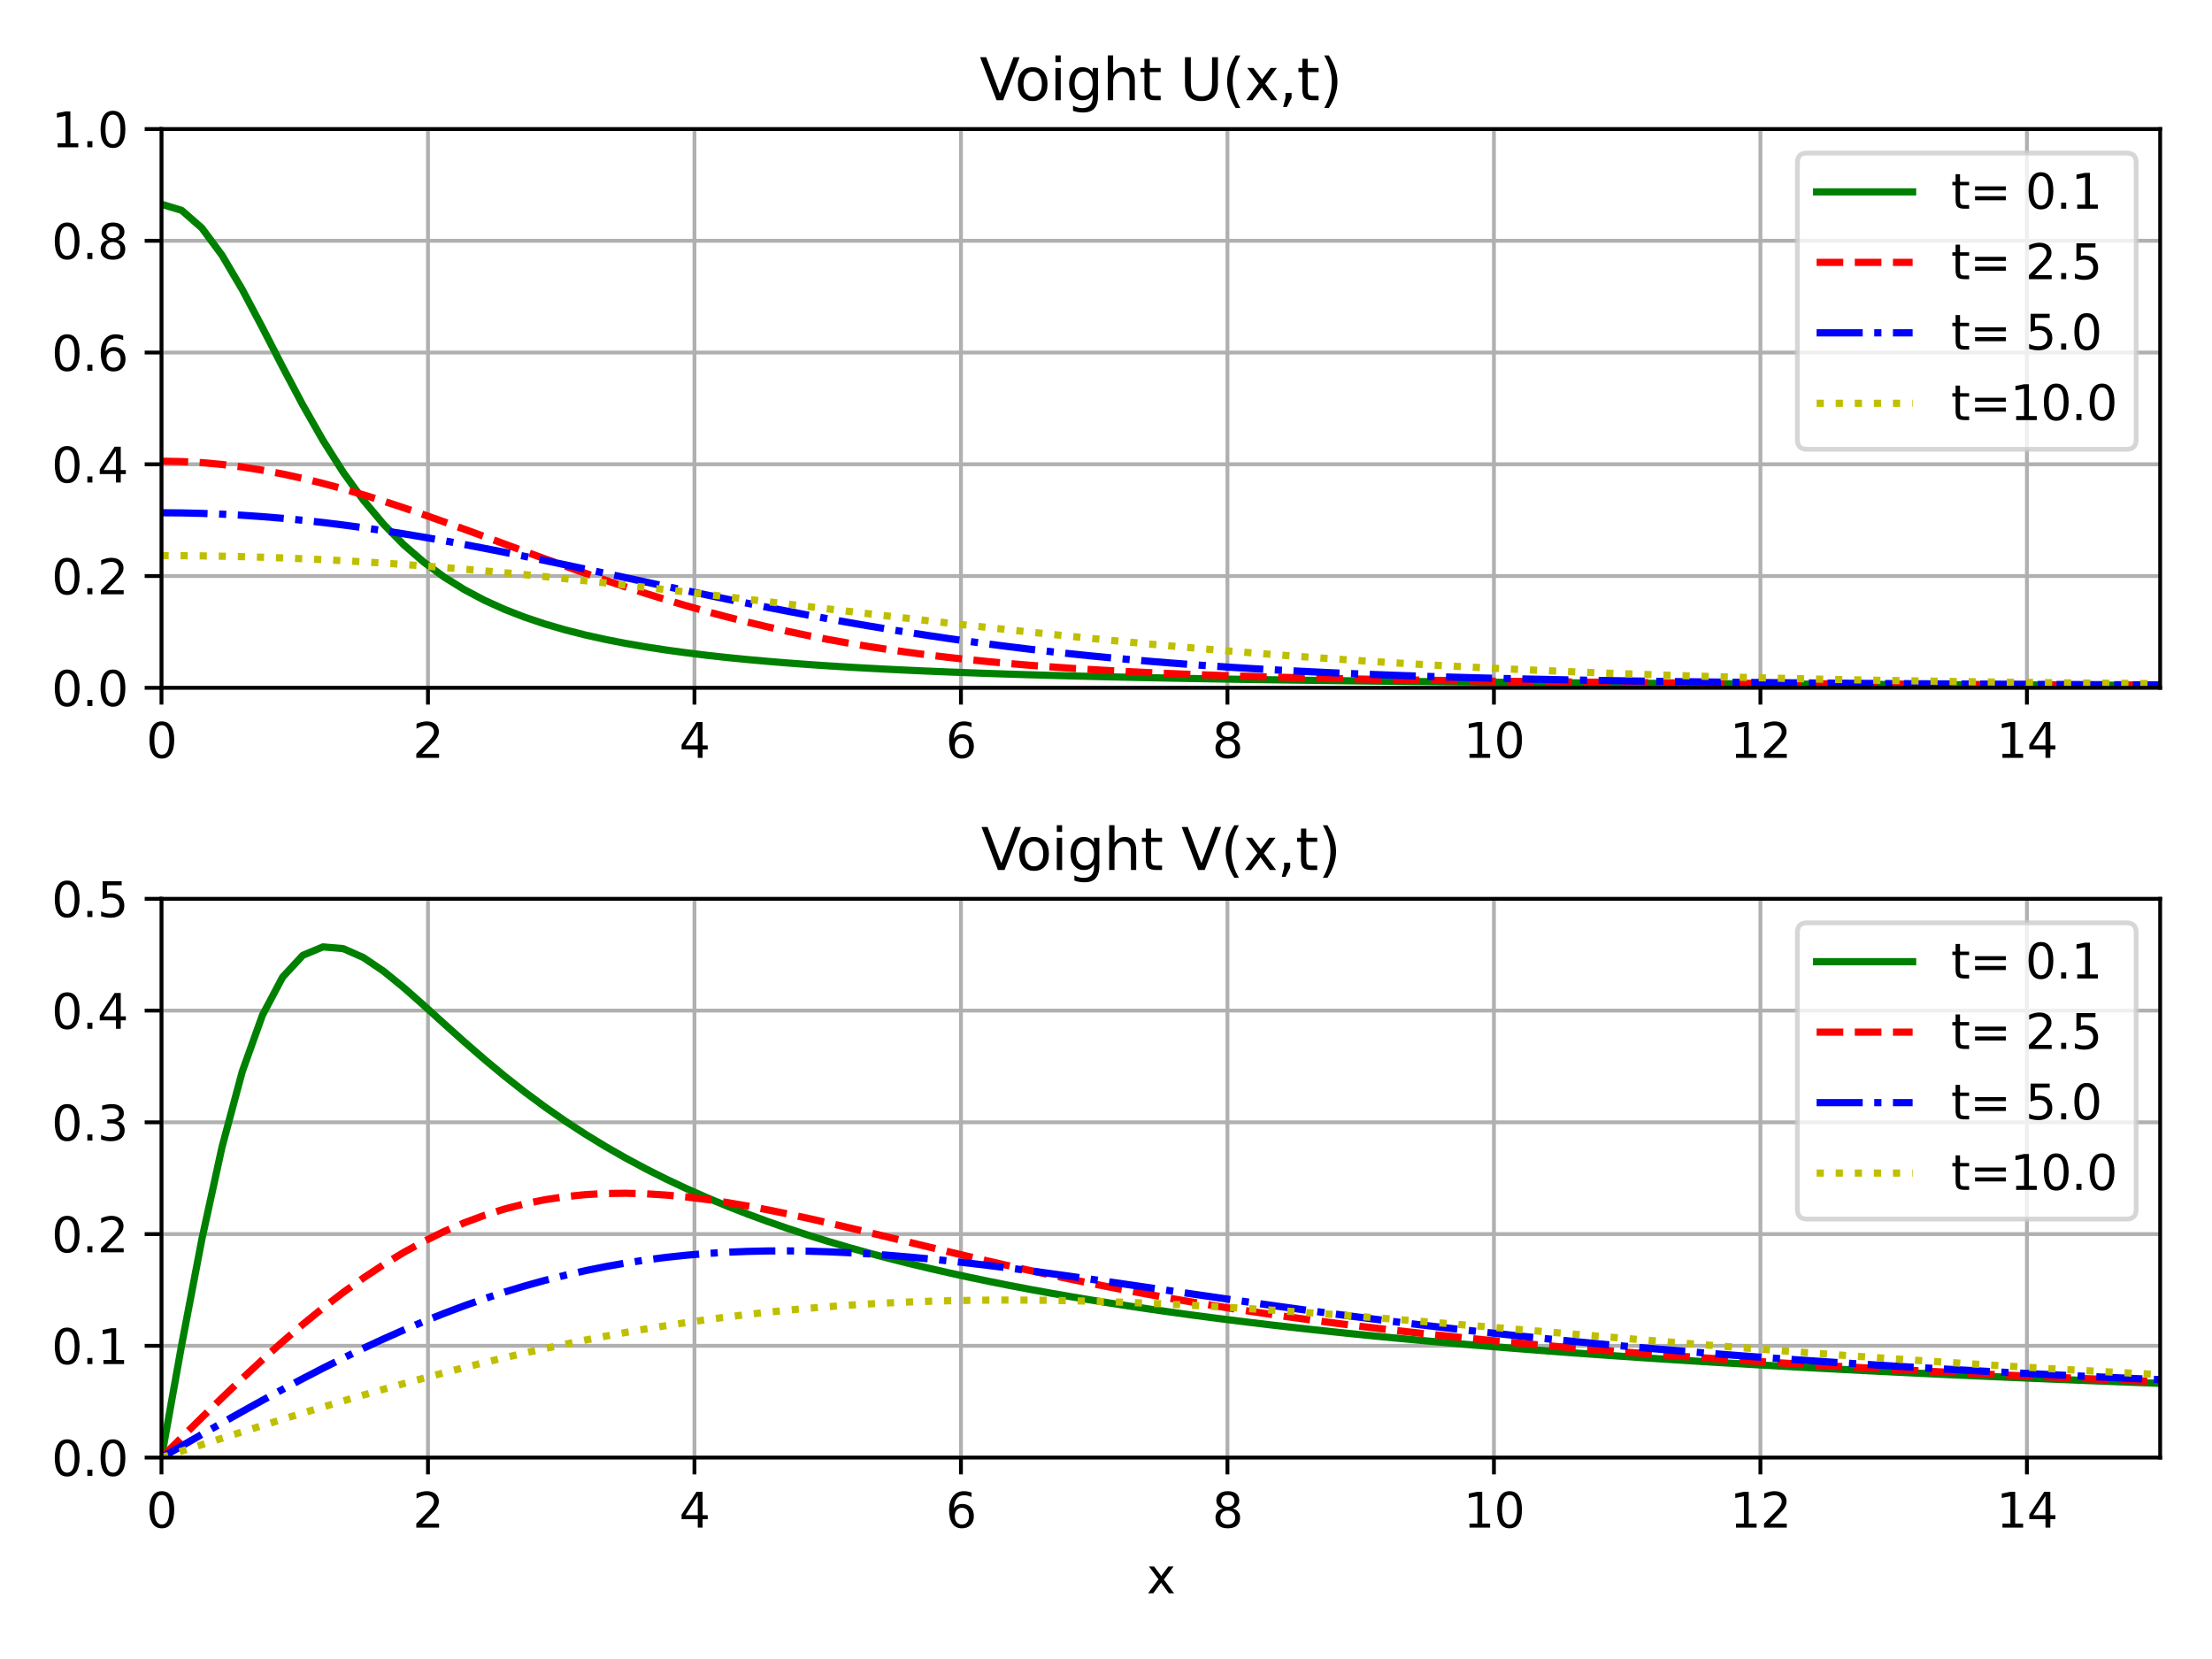<?xml version="1.0" encoding="utf-8" standalone="no"?>
<!DOCTYPE svg PUBLIC "-//W3C//DTD SVG 1.1//EN"
  "http://www.w3.org/Graphics/SVG/1.1/DTD/svg11.dtd">
<svg xmlns:xlink="http://www.w3.org/1999/xlink" width="460.8pt" height="345.6pt" viewBox="0 0 460.8 345.6" xmlns="http://www.w3.org/2000/svg" version="1.1">
 <defs>
  <style type="text/css">*{stroke-linejoin: round; stroke-linecap: butt}</style>
 </defs>
 <g id="figure_1">
  <g id="patch_1">
   <path d="M 0 345.6 
L 460.8 345.6 
L 460.8 0 
L 0 0 
z
" style="fill: #ffffff"/>
  </g>
  <g id="axes_1">
   <g id="patch_2">
    <path d="M 33.64 143.28 
L 450 143.28 
L 450 26.88 
L 33.64 26.88 
z
" style="fill: #ffffff"/>
   </g>
   <g id="matplotlib.axis_1">
    <g id="xtick_1">
     <g id="line2d_1">
      <path d="M 33.64 143.28 
L 33.64 26.88 
" clip-path="url(#p795761f36a)" style="fill: none; stroke: #b0b0b0; stroke-width: 0.8; stroke-linecap: square"/>
     </g>
     <g id="line2d_2">
      <defs>
       <path id="m135d38e8e5" d="M 0 0 
L 0 3.5 
" style="stroke: #000000; stroke-width: 0.8"/>
      </defs>
      <g>
       <use xlink:href="#m135d38e8e5" x="33.64" y="143.28" style="stroke: #000000; stroke-width: 0.8"/>
      </g>
     </g>
     <g id="text_1">
      <!-- 0 -->
      <g transform="translate(30.459 157.878) scale(0.1 -0.1)">
       <defs>
        <path id="DejaVuSans-30" d="M 2034 4250 
Q 1547 4250 1301 3770 
Q 1056 3291 1056 2328 
Q 1056 1369 1301 889 
Q 1547 409 2034 409 
Q 2525 409 2770 889 
Q 3016 1369 3016 2328 
Q 3016 3291 2770 3770 
Q 2525 4250 2034 4250 
z
M 2034 4750 
Q 2819 4750 3233 4129 
Q 3647 3509 3647 2328 
Q 3647 1150 3233 529 
Q 2819 -91 2034 -91 
Q 1250 -91 836 529 
Q 422 1150 422 2328 
Q 422 3509 836 4129 
Q 1250 4750 2034 4750 
z
" transform="scale(0.016)"/>
       </defs>
       <use xlink:href="#DejaVuSans-30"/>
      </g>
     </g>
    </g>
    <g id="xtick_2">
     <g id="line2d_3">
      <path d="M 89.155 143.28 
L 89.155 26.88 
" clip-path="url(#p795761f36a)" style="fill: none; stroke: #b0b0b0; stroke-width: 0.8; stroke-linecap: square"/>
     </g>
     <g id="line2d_4">
      <g>
       <use xlink:href="#m135d38e8e5" x="89.155" y="143.28" style="stroke: #000000; stroke-width: 0.8"/>
      </g>
     </g>
     <g id="text_2">
      <!-- 2 -->
      <g transform="translate(85.973 157.878) scale(0.1 -0.1)">
       <defs>
        <path id="DejaVuSans-32" d="M 1228 531 
L 3431 531 
L 3431 0 
L 469 0 
L 469 531 
Q 828 903 1448 1529 
Q 2069 2156 2228 2338 
Q 2531 2678 2651 2914 
Q 2772 3150 2772 3378 
Q 2772 3750 2511 3984 
Q 2250 4219 1831 4219 
Q 1534 4219 1204 4116 
Q 875 4013 500 3803 
L 500 4441 
Q 881 4594 1212 4672 
Q 1544 4750 1819 4750 
Q 2544 4750 2975 4387 
Q 3406 4025 3406 3419 
Q 3406 3131 3298 2873 
Q 3191 2616 2906 2266 
Q 2828 2175 2409 1742 
Q 1991 1309 1228 531 
z
" transform="scale(0.016)"/>
       </defs>
       <use xlink:href="#DejaVuSans-32"/>
      </g>
     </g>
    </g>
    <g id="xtick_3">
     <g id="line2d_5">
      <path d="M 144.669 143.28 
L 144.669 26.88 
" clip-path="url(#p795761f36a)" style="fill: none; stroke: #b0b0b0; stroke-width: 0.8; stroke-linecap: square"/>
     </g>
     <g id="line2d_6">
      <g>
       <use xlink:href="#m135d38e8e5" x="144.669" y="143.28" style="stroke: #000000; stroke-width: 0.8"/>
      </g>
     </g>
     <g id="text_3">
      <!-- 4 -->
      <g transform="translate(141.488 157.878) scale(0.1 -0.1)">
       <defs>
        <path id="DejaVuSans-34" d="M 2419 4116 
L 825 1625 
L 2419 1625 
L 2419 4116 
z
M 2253 4666 
L 3047 4666 
L 3047 1625 
L 3713 1625 
L 3713 1100 
L 3047 1100 
L 3047 0 
L 2419 0 
L 2419 1100 
L 313 1100 
L 313 1709 
L 2253 4666 
z
" transform="scale(0.016)"/>
       </defs>
       <use xlink:href="#DejaVuSans-34"/>
      </g>
     </g>
    </g>
    <g id="xtick_4">
     <g id="line2d_7">
      <path d="M 200.184 143.28 
L 200.184 26.88 
" clip-path="url(#p795761f36a)" style="fill: none; stroke: #b0b0b0; stroke-width: 0.8; stroke-linecap: square"/>
     </g>
     <g id="line2d_8">
      <g>
       <use xlink:href="#m135d38e8e5" x="200.184" y="143.28" style="stroke: #000000; stroke-width: 0.8"/>
      </g>
     </g>
     <g id="text_4">
      <!-- 6 -->
      <g transform="translate(197.003 157.878) scale(0.1 -0.1)">
       <defs>
        <path id="DejaVuSans-36" d="M 2113 2584 
Q 1688 2584 1439 2293 
Q 1191 2003 1191 1497 
Q 1191 994 1439 701 
Q 1688 409 2113 409 
Q 2538 409 2786 701 
Q 3034 994 3034 1497 
Q 3034 2003 2786 2293 
Q 2538 2584 2113 2584 
z
M 3366 4563 
L 3366 3988 
Q 3128 4100 2886 4159 
Q 2644 4219 2406 4219 
Q 1781 4219 1451 3797 
Q 1122 3375 1075 2522 
Q 1259 2794 1537 2939 
Q 1816 3084 2150 3084 
Q 2853 3084 3261 2657 
Q 3669 2231 3669 1497 
Q 3669 778 3244 343 
Q 2819 -91 2113 -91 
Q 1303 -91 875 529 
Q 447 1150 447 2328 
Q 447 3434 972 4092 
Q 1497 4750 2381 4750 
Q 2619 4750 2861 4703 
Q 3103 4656 3366 4563 
z
" transform="scale(0.016)"/>
       </defs>
       <use xlink:href="#DejaVuSans-36"/>
      </g>
     </g>
    </g>
    <g id="xtick_5">
     <g id="line2d_9">
      <path d="M 255.699 143.28 
L 255.699 26.88 
" clip-path="url(#p795761f36a)" style="fill: none; stroke: #b0b0b0; stroke-width: 0.8; stroke-linecap: square"/>
     </g>
     <g id="line2d_10">
      <g>
       <use xlink:href="#m135d38e8e5" x="255.699" y="143.28" style="stroke: #000000; stroke-width: 0.8"/>
      </g>
     </g>
     <g id="text_5">
      <!-- 8 -->
      <g transform="translate(252.517 157.878) scale(0.1 -0.1)">
       <defs>
        <path id="DejaVuSans-38" d="M 2034 2216 
Q 1584 2216 1326 1975 
Q 1069 1734 1069 1313 
Q 1069 891 1326 650 
Q 1584 409 2034 409 
Q 2484 409 2743 651 
Q 3003 894 3003 1313 
Q 3003 1734 2745 1975 
Q 2488 2216 2034 2216 
z
M 1403 2484 
Q 997 2584 770 2862 
Q 544 3141 544 3541 
Q 544 4100 942 4425 
Q 1341 4750 2034 4750 
Q 2731 4750 3128 4425 
Q 3525 4100 3525 3541 
Q 3525 3141 3298 2862 
Q 3072 2584 2669 2484 
Q 3125 2378 3379 2068 
Q 3634 1759 3634 1313 
Q 3634 634 3220 271 
Q 2806 -91 2034 -91 
Q 1263 -91 848 271 
Q 434 634 434 1313 
Q 434 1759 690 2068 
Q 947 2378 1403 2484 
z
M 1172 3481 
Q 1172 3119 1398 2916 
Q 1625 2713 2034 2713 
Q 2441 2713 2670 2916 
Q 2900 3119 2900 3481 
Q 2900 3844 2670 4047 
Q 2441 4250 2034 4250 
Q 1625 4250 1398 4047 
Q 1172 3844 1172 3481 
z
" transform="scale(0.016)"/>
       </defs>
       <use xlink:href="#DejaVuSans-38"/>
      </g>
     </g>
    </g>
    <g id="xtick_6">
     <g id="line2d_11">
      <path d="M 311.213 143.28 
L 311.213 26.88 
" clip-path="url(#p795761f36a)" style="fill: none; stroke: #b0b0b0; stroke-width: 0.8; stroke-linecap: square"/>
     </g>
     <g id="line2d_12">
      <g>
       <use xlink:href="#m135d38e8e5" x="311.213" y="143.28" style="stroke: #000000; stroke-width: 0.8"/>
      </g>
     </g>
     <g id="text_6">
      <!-- 10 -->
      <g transform="translate(304.851 157.878) scale(0.1 -0.1)">
       <defs>
        <path id="DejaVuSans-31" d="M 794 531 
L 1825 531 
L 1825 4091 
L 703 3866 
L 703 4441 
L 1819 4666 
L 2450 4666 
L 2450 531 
L 3481 531 
L 3481 0 
L 794 0 
L 794 531 
z
" transform="scale(0.016)"/>
       </defs>
       <use xlink:href="#DejaVuSans-31"/>
       <use xlink:href="#DejaVuSans-30" x="63.623"/>
      </g>
     </g>
    </g>
    <g id="xtick_7">
     <g id="line2d_13">
      <path d="M 366.728 143.28 
L 366.728 26.88 
" clip-path="url(#p795761f36a)" style="fill: none; stroke: #b0b0b0; stroke-width: 0.8; stroke-linecap: square"/>
     </g>
     <g id="line2d_14">
      <g>
       <use xlink:href="#m135d38e8e5" x="366.728" y="143.28" style="stroke: #000000; stroke-width: 0.8"/>
      </g>
     </g>
     <g id="text_7">
      <!-- 12 -->
      <g transform="translate(360.365 157.878) scale(0.1 -0.1)">
       <use xlink:href="#DejaVuSans-31"/>
       <use xlink:href="#DejaVuSans-32" x="63.623"/>
      </g>
     </g>
    </g>
    <g id="xtick_8">
     <g id="line2d_15">
      <path d="M 422.243 143.28 
L 422.243 26.88 
" clip-path="url(#p795761f36a)" style="fill: none; stroke: #b0b0b0; stroke-width: 0.8; stroke-linecap: square"/>
     </g>
     <g id="line2d_16">
      <g>
       <use xlink:href="#m135d38e8e5" x="422.243" y="143.28" style="stroke: #000000; stroke-width: 0.8"/>
      </g>
     </g>
     <g id="text_8">
      <!-- 14 -->
      <g transform="translate(415.88 157.878) scale(0.1 -0.1)">
       <use xlink:href="#DejaVuSans-31"/>
       <use xlink:href="#DejaVuSans-34" x="63.623"/>
      </g>
     </g>
    </g>
   </g>
   <g id="matplotlib.axis_2">
    <g id="ytick_1">
     <g id="line2d_17">
      <path d="M 33.64 143.28 
L 450 143.28 
" clip-path="url(#p795761f36a)" style="fill: none; stroke: #b0b0b0; stroke-width: 0.8; stroke-linecap: square"/>
     </g>
     <g id="line2d_18">
      <defs>
       <path id="m6f615f5a94" d="M 0 0 
L -3.5 0 
" style="stroke: #000000; stroke-width: 0.8"/>
      </defs>
      <g>
       <use xlink:href="#m6f615f5a94" x="33.64" y="143.28" style="stroke: #000000; stroke-width: 0.8"/>
      </g>
     </g>
     <g id="text_9">
      <!-- 0.0 -->
      <g transform="translate(10.737 147.079) scale(0.1 -0.1)">
       <defs>
        <path id="DejaVuSans-2e" d="M 684 794 
L 1344 794 
L 1344 0 
L 684 0 
L 684 794 
z
" transform="scale(0.016)"/>
       </defs>
       <use xlink:href="#DejaVuSans-30"/>
       <use xlink:href="#DejaVuSans-2e" x="63.623"/>
       <use xlink:href="#DejaVuSans-30" x="95.41"/>
      </g>
     </g>
    </g>
    <g id="ytick_2">
     <g id="line2d_19">
      <path d="M 33.64 120 
L 450 120 
" clip-path="url(#p795761f36a)" style="fill: none; stroke: #b0b0b0; stroke-width: 0.8; stroke-linecap: square"/>
     </g>
     <g id="line2d_20">
      <g>
       <use xlink:href="#m6f615f5a94" x="33.64" y="120" style="stroke: #000000; stroke-width: 0.8"/>
      </g>
     </g>
     <g id="text_10">
      <!-- 0.2 -->
      <g transform="translate(10.737 123.799) scale(0.1 -0.1)">
       <use xlink:href="#DejaVuSans-30"/>
       <use xlink:href="#DejaVuSans-2e" x="63.623"/>
       <use xlink:href="#DejaVuSans-32" x="95.41"/>
      </g>
     </g>
    </g>
    <g id="ytick_3">
     <g id="line2d_21">
      <path d="M 33.64 96.72 
L 450 96.72 
" clip-path="url(#p795761f36a)" style="fill: none; stroke: #b0b0b0; stroke-width: 0.8; stroke-linecap: square"/>
     </g>
     <g id="line2d_22">
      <g>
       <use xlink:href="#m6f615f5a94" x="33.64" y="96.72" style="stroke: #000000; stroke-width: 0.8"/>
      </g>
     </g>
     <g id="text_11">
      <!-- 0.4 -->
      <g transform="translate(10.737 100.519) scale(0.1 -0.1)">
       <use xlink:href="#DejaVuSans-30"/>
       <use xlink:href="#DejaVuSans-2e" x="63.623"/>
       <use xlink:href="#DejaVuSans-34" x="95.41"/>
      </g>
     </g>
    </g>
    <g id="ytick_4">
     <g id="line2d_23">
      <path d="M 33.64 73.44 
L 450 73.44 
" clip-path="url(#p795761f36a)" style="fill: none; stroke: #b0b0b0; stroke-width: 0.8; stroke-linecap: square"/>
     </g>
     <g id="line2d_24">
      <g>
       <use xlink:href="#m6f615f5a94" x="33.64" y="73.44" style="stroke: #000000; stroke-width: 0.8"/>
      </g>
     </g>
     <g id="text_12">
      <!-- 0.6 -->
      <g transform="translate(10.737 77.239) scale(0.1 -0.1)">
       <use xlink:href="#DejaVuSans-30"/>
       <use xlink:href="#DejaVuSans-2e" x="63.623"/>
       <use xlink:href="#DejaVuSans-36" x="95.41"/>
      </g>
     </g>
    </g>
    <g id="ytick_5">
     <g id="line2d_25">
      <path d="M 33.64 50.16 
L 450 50.16 
" clip-path="url(#p795761f36a)" style="fill: none; stroke: #b0b0b0; stroke-width: 0.8; stroke-linecap: square"/>
     </g>
     <g id="line2d_26">
      <g>
       <use xlink:href="#m6f615f5a94" x="33.64" y="50.16" style="stroke: #000000; stroke-width: 0.8"/>
      </g>
     </g>
     <g id="text_13">
      <!-- 0.8 -->
      <g transform="translate(10.737 53.959) scale(0.1 -0.1)">
       <use xlink:href="#DejaVuSans-30"/>
       <use xlink:href="#DejaVuSans-2e" x="63.623"/>
       <use xlink:href="#DejaVuSans-38" x="95.41"/>
      </g>
     </g>
    </g>
    <g id="ytick_6">
     <g id="line2d_27">
      <path d="M 33.64 26.88 
L 450 26.88 
" clip-path="url(#p795761f36a)" style="fill: none; stroke: #b0b0b0; stroke-width: 0.8; stroke-linecap: square"/>
     </g>
     <g id="line2d_28">
      <g>
       <use xlink:href="#m6f615f5a94" x="33.64" y="26.88" style="stroke: #000000; stroke-width: 0.8"/>
      </g>
     </g>
     <g id="text_14">
      <!-- 1.0 -->
      <g transform="translate(10.737 30.679) scale(0.1 -0.1)">
       <use xlink:href="#DejaVuSans-31"/>
       <use xlink:href="#DejaVuSans-2e" x="63.623"/>
       <use xlink:href="#DejaVuSans-30" x="95.41"/>
      </g>
     </g>
    </g>
   </g>
   <g id="line2d_29">
    <path d="M 33.64 42.548 
L 37.846 43.821 
L 42.051 47.497 
L 46.257 53.181 
L 50.463 60.309 
L 54.668 68.254 
L 58.874 76.431 
L 63.08 84.371 
L 67.285 91.747 
L 71.491 98.377 
L 75.697 104.192 
L 79.902 109.21 
L 84.108 113.494 
L 88.314 117.131 
L 92.519 120.214 
L 96.725 122.83 
L 100.931 125.055 
L 105.136 126.956 
L 109.342 128.588 
L 113.547 129.997 
L 117.753 131.218 
L 121.959 132.283 
L 126.164 133.216 
L 130.37 134.037 
L 134.576 134.764 
L 138.781 135.41 
L 142.987 135.985 
L 147.193 136.501 
L 151.398 136.965 
L 155.604 137.383 
L 159.81 137.761 
L 164.015 138.104 
L 168.221 138.416 
L 172.427 138.702 
L 176.632 138.962 
L 180.838 139.202 
L 185.044 139.422 
L 189.249 139.625 
L 193.455 139.812 
L 197.661 139.986 
L 201.866 140.146 
L 206.072 140.296 
L 210.278 140.435 
L 214.483 140.564 
L 218.689 140.685 
L 222.895 140.798 
L 227.1 140.904 
L 231.306 141.003 
L 235.512 141.096 
L 239.717 141.184 
L 243.923 141.266 
L 248.128 141.344 
L 252.334 141.417 
L 256.54 141.486 
L 260.745 141.552 
L 264.951 141.614 
L 269.157 141.672 
L 273.362 141.728 
L 277.568 141.781 
L 281.774 141.831 
L 285.979 141.878 
L 290.185 141.924 
L 294.391 141.967 
L 298.596 142.008 
L 302.802 142.047 
L 307.008 142.085 
L 311.213 142.121 
L 315.419 142.155 
L 319.625 142.188 
L 323.83 142.219 
L 328.036 142.249 
L 332.242 142.278 
L 336.447 142.305 
L 340.653 142.332 
L 344.859 142.357 
L 349.064 142.381 
L 353.27 142.405 
L 357.476 142.427 
L 361.681 142.449 
L 365.887 142.47 
L 370.093 142.49 
L 374.298 142.509 
L 378.504 142.528 
L 382.709 142.546 
L 386.915 142.563 
L 391.121 142.58 
L 395.326 142.596 
L 399.532 142.612 
L 403.738 142.627 
L 407.943 142.641 
L 412.149 142.655 
L 416.355 142.669 
L 420.56 142.682 
L 424.766 142.695 
L 428.972 142.707 
L 433.177 142.719 
L 437.383 142.731 
L 441.589 142.742 
L 445.794 142.753 
L 450 142.764 
" clip-path="url(#p795761f36a)" style="fill: none; stroke: #008000; stroke-width: 1.5; stroke-linecap: square"/>
   </g>
   <g id="line2d_30">
    <path d="M 33.64 96.072 
L 37.846 96.149 
L 42.051 96.378 
L 46.257 96.756 
L 50.463 97.28 
L 54.668 97.945 
L 58.874 98.742 
L 63.08 99.664 
L 67.285 100.702 
L 71.491 101.844 
L 75.697 103.08 
L 79.902 104.398 
L 84.108 105.785 
L 88.314 107.23 
L 92.519 108.72 
L 96.725 110.242 
L 100.931 111.784 
L 105.136 113.336 
L 109.342 114.886 
L 113.547 116.424 
L 117.753 117.941 
L 121.959 119.428 
L 126.164 120.878 
L 130.37 122.284 
L 134.576 123.642 
L 138.781 124.946 
L 142.987 126.193 
L 147.193 127.38 
L 151.398 128.505 
L 155.604 129.568 
L 159.81 130.568 
L 164.015 131.505 
L 168.221 132.381 
L 172.427 133.197 
L 176.632 133.955 
L 180.838 134.657 
L 185.044 135.305 
L 189.249 135.903 
L 193.455 136.452 
L 197.661 136.957 
L 201.866 137.419 
L 206.072 137.842 
L 210.278 138.228 
L 214.483 138.581 
L 218.689 138.903 
L 222.895 139.197 
L 227.1 139.464 
L 231.306 139.708 
L 235.512 139.931 
L 239.717 140.134 
L 243.923 140.32 
L 248.128 140.489 
L 252.334 140.644 
L 256.54 140.787 
L 260.745 140.917 
L 264.951 141.037 
L 269.157 141.147 
L 273.362 141.249 
L 277.568 141.343 
L 281.774 141.43 
L 285.979 141.511 
L 290.185 141.586 
L 294.391 141.655 
L 298.596 141.721 
L 302.802 141.781 
L 307.008 141.838 
L 311.213 141.892 
L 315.419 141.942 
L 319.625 141.99 
L 323.83 142.034 
L 328.036 142.076 
L 332.242 142.116 
L 336.447 142.154 
L 340.653 142.19 
L 344.859 142.224 
L 349.064 142.256 
L 353.27 142.287 
L 357.476 142.316 
L 361.681 142.344 
L 365.887 142.371 
L 370.093 142.396 
L 374.298 142.421 
L 378.504 142.444 
L 382.709 142.466 
L 386.915 142.488 
L 391.121 142.508 
L 395.326 142.528 
L 399.532 142.547 
L 403.738 142.565 
L 407.943 142.583 
L 412.149 142.6 
L 416.355 142.616 
L 420.56 142.631 
L 424.766 142.647 
L 428.972 142.661 
L 433.177 142.675 
L 437.383 142.689 
L 441.589 142.702 
L 445.794 142.714 
L 450 142.727 
" clip-path="url(#p795761f36a)" style="fill: none; stroke-dasharray: 5.55,2.4; stroke-dashoffset: 0; stroke: #ff0000; stroke-width: 1.5"/>
   </g>
   <g id="line2d_31">
    <path d="M 33.64 106.817 
L 37.846 106.85 
L 42.051 106.948 
L 46.257 107.11 
L 50.463 107.336 
L 54.668 107.625 
L 58.874 107.974 
L 63.08 108.381 
L 67.285 108.845 
L 71.491 109.363 
L 75.697 109.932 
L 79.902 110.548 
L 84.108 111.209 
L 88.314 111.911 
L 92.519 112.651 
L 96.725 113.424 
L 100.931 114.227 
L 105.136 115.055 
L 109.342 115.906 
L 113.547 116.774 
L 117.753 117.657 
L 121.959 118.551 
L 126.164 119.45 
L 130.37 120.354 
L 134.576 121.256 
L 138.781 122.156 
L 142.987 123.048 
L 147.193 123.931 
L 151.398 124.802 
L 155.604 125.658 
L 159.81 126.497 
L 164.015 127.317 
L 168.221 128.116 
L 172.427 128.893 
L 176.632 129.646 
L 180.838 130.374 
L 185.044 131.076 
L 189.249 131.752 
L 193.455 132.401 
L 197.661 133.023 
L 201.866 133.617 
L 206.072 134.184 
L 210.278 134.724 
L 214.483 135.236 
L 218.689 135.722 
L 222.895 136.182 
L 227.1 136.616 
L 231.306 137.026 
L 235.512 137.412 
L 239.717 137.775 
L 243.923 138.115 
L 248.128 138.435 
L 252.334 138.733 
L 256.54 139.013 
L 260.745 139.274 
L 264.951 139.517 
L 269.157 139.744 
L 273.362 139.955 
L 277.568 140.152 
L 281.774 140.334 
L 285.979 140.504 
L 290.185 140.662 
L 294.391 140.808 
L 298.596 140.944 
L 302.802 141.07 
L 307.008 141.187 
L 311.213 141.295 
L 315.419 141.396 
L 319.625 141.489 
L 323.83 141.576 
L 328.036 141.657 
L 332.242 141.732 
L 336.447 141.801 
L 340.653 141.866 
L 344.859 141.927 
L 349.064 141.983 
L 353.27 142.036 
L 357.476 142.085 
L 361.681 142.131 
L 365.887 142.174 
L 370.093 142.214 
L 374.298 142.252 
L 378.504 142.288 
L 382.709 142.322 
L 386.915 142.353 
L 391.121 142.383 
L 395.326 142.411 
L 399.532 142.438 
L 403.738 142.463 
L 407.943 142.487 
L 412.149 142.51 
L 416.355 142.532 
L 420.56 142.553 
L 424.766 142.572 
L 428.972 142.591 
L 433.177 142.609 
L 437.383 142.626 
L 441.589 142.643 
L 445.794 142.659 
L 450 142.674 
" clip-path="url(#p795761f36a)" style="fill: none; stroke-dasharray: 9.6,2.4,1.5,2.4; stroke-dashoffset: 0; stroke: #0000ff; stroke-width: 1.5"/>
   </g>
   <g id="line2d_32">
    <path d="M 33.64 115.751 
L 37.846 115.764 
L 42.051 115.804 
L 46.257 115.87 
L 50.463 115.962 
L 54.668 116.08 
L 58.874 116.224 
L 63.08 116.392 
L 67.285 116.585 
L 71.491 116.802 
L 75.697 117.043 
L 79.902 117.306 
L 84.108 117.591 
L 88.314 117.897 
L 92.519 118.223 
L 96.725 118.568 
L 100.931 118.931 
L 105.136 119.312 
L 109.342 119.708 
L 113.547 120.12 
L 117.753 120.546 
L 121.959 120.985 
L 126.164 121.435 
L 130.37 121.896 
L 134.576 122.366 
L 138.781 122.845 
L 142.987 123.331 
L 147.193 123.822 
L 151.398 124.319 
L 155.604 124.819 
L 159.81 125.322 
L 164.015 125.826 
L 168.221 126.331 
L 172.427 126.835 
L 176.632 127.338 
L 180.838 127.839 
L 185.044 128.336 
L 189.249 128.829 
L 193.455 129.318 
L 197.661 129.801 
L 201.866 130.277 
L 206.072 130.746 
L 210.278 131.208 
L 214.483 131.661 
L 218.689 132.106 
L 222.895 132.542 
L 227.1 132.968 
L 231.306 133.384 
L 235.512 133.79 
L 239.717 134.185 
L 243.923 134.569 
L 248.128 134.943 
L 252.334 135.305 
L 256.54 135.656 
L 260.745 135.996 
L 264.951 136.324 
L 269.157 136.641 
L 273.362 136.947 
L 277.568 137.242 
L 281.774 137.525 
L 285.979 137.798 
L 290.185 138.059 
L 294.391 138.31 
L 298.596 138.551 
L 302.802 138.781 
L 307.008 139.001 
L 311.213 139.211 
L 315.419 139.412 
L 319.625 139.604 
L 323.83 139.786 
L 328.036 139.96 
L 332.242 140.125 
L 336.447 140.282 
L 340.653 140.431 
L 344.859 140.573 
L 349.064 140.707 
L 353.27 140.834 
L 357.476 140.955 
L 361.681 141.069 
L 365.887 141.177 
L 370.093 141.279 
L 374.298 141.375 
L 378.504 141.466 
L 382.709 141.552 
L 386.915 141.633 
L 391.121 141.71 
L 395.326 141.782 
L 399.532 141.85 
L 403.738 141.914 
L 407.943 141.975 
L 412.149 142.032 
L 416.355 142.086 
L 420.56 142.136 
L 424.766 142.184 
L 428.972 142.229 
L 433.177 142.271 
L 437.383 142.311 
L 441.589 142.349 
L 445.794 142.384 
L 450 142.418 
" clip-path="url(#p795761f36a)" style="fill: none; stroke-dasharray: 1.5,2.475; stroke-dashoffset: 0; stroke: #bfbf00; stroke-width: 1.5"/>
   </g>
   <g id="patch_3">
    <path d="M 33.64 143.28 
L 33.64 26.88 
" style="fill: none; stroke: #000000; stroke-width: 0.8; stroke-linejoin: miter; stroke-linecap: square"/>
   </g>
   <g id="patch_4">
    <path d="M 450 143.28 
L 450 26.88 
" style="fill: none; stroke: #000000; stroke-width: 0.8; stroke-linejoin: miter; stroke-linecap: square"/>
   </g>
   <g id="patch_5">
    <path d="M 33.64 143.28 
L 450 143.28 
" style="fill: none; stroke: #000000; stroke-width: 0.8; stroke-linejoin: miter; stroke-linecap: square"/>
   </g>
   <g id="patch_6">
    <path d="M 33.64 26.88 
L 450 26.88 
" style="fill: none; stroke: #000000; stroke-width: 0.8; stroke-linejoin: miter; stroke-linecap: square"/>
   </g>
   <g id="text_15">
    <!-- Voight U(x,t) -->
    <g transform="translate(204.088 20.88) scale(0.12 -0.12)">
     <defs>
      <path id="DejaVuSans-56" d="M 1831 0 
L 50 4666 
L 709 4666 
L 2188 738 
L 3669 4666 
L 4325 4666 
L 2547 0 
L 1831 0 
z
" transform="scale(0.016)"/>
      <path id="DejaVuSans-6f" d="M 1959 3097 
Q 1497 3097 1228 2736 
Q 959 2375 959 1747 
Q 959 1119 1226 758 
Q 1494 397 1959 397 
Q 2419 397 2687 759 
Q 2956 1122 2956 1747 
Q 2956 2369 2687 2733 
Q 2419 3097 1959 3097 
z
M 1959 3584 
Q 2709 3584 3137 3096 
Q 3566 2609 3566 1747 
Q 3566 888 3137 398 
Q 2709 -91 1959 -91 
Q 1206 -91 779 398 
Q 353 888 353 1747 
Q 353 2609 779 3096 
Q 1206 3584 1959 3584 
z
" transform="scale(0.016)"/>
      <path id="DejaVuSans-69" d="M 603 3500 
L 1178 3500 
L 1178 0 
L 603 0 
L 603 3500 
z
M 603 4863 
L 1178 4863 
L 1178 4134 
L 603 4134 
L 603 4863 
z
" transform="scale(0.016)"/>
      <path id="DejaVuSans-67" d="M 2906 1791 
Q 2906 2416 2648 2759 
Q 2391 3103 1925 3103 
Q 1463 3103 1205 2759 
Q 947 2416 947 1791 
Q 947 1169 1205 825 
Q 1463 481 1925 481 
Q 2391 481 2648 825 
Q 2906 1169 2906 1791 
z
M 3481 434 
Q 3481 -459 3084 -895 
Q 2688 -1331 1869 -1331 
Q 1566 -1331 1297 -1286 
Q 1028 -1241 775 -1147 
L 775 -588 
Q 1028 -725 1275 -790 
Q 1522 -856 1778 -856 
Q 2344 -856 2625 -561 
Q 2906 -266 2906 331 
L 2906 616 
Q 2728 306 2450 153 
Q 2172 0 1784 0 
Q 1141 0 747 490 
Q 353 981 353 1791 
Q 353 2603 747 3093 
Q 1141 3584 1784 3584 
Q 2172 3584 2450 3431 
Q 2728 3278 2906 2969 
L 2906 3500 
L 3481 3500 
L 3481 434 
z
" transform="scale(0.016)"/>
      <path id="DejaVuSans-68" d="M 3513 2113 
L 3513 0 
L 2938 0 
L 2938 2094 
Q 2938 2591 2744 2837 
Q 2550 3084 2163 3084 
Q 1697 3084 1428 2787 
Q 1159 2491 1159 1978 
L 1159 0 
L 581 0 
L 581 4863 
L 1159 4863 
L 1159 2956 
Q 1366 3272 1645 3428 
Q 1925 3584 2291 3584 
Q 2894 3584 3203 3211 
Q 3513 2838 3513 2113 
z
" transform="scale(0.016)"/>
      <path id="DejaVuSans-74" d="M 1172 4494 
L 1172 3500 
L 2356 3500 
L 2356 3053 
L 1172 3053 
L 1172 1153 
Q 1172 725 1289 603 
Q 1406 481 1766 481 
L 2356 481 
L 2356 0 
L 1766 0 
Q 1100 0 847 248 
Q 594 497 594 1153 
L 594 3053 
L 172 3053 
L 172 3500 
L 594 3500 
L 594 4494 
L 1172 4494 
z
" transform="scale(0.016)"/>
      <path id="DejaVuSans-20" transform="scale(0.016)"/>
      <path id="DejaVuSans-55" d="M 556 4666 
L 1191 4666 
L 1191 1831 
Q 1191 1081 1462 751 
Q 1734 422 2344 422 
Q 2950 422 3222 751 
Q 3494 1081 3494 1831 
L 3494 4666 
L 4128 4666 
L 4128 1753 
Q 4128 841 3676 375 
Q 3225 -91 2344 -91 
Q 1459 -91 1007 375 
Q 556 841 556 1753 
L 556 4666 
z
" transform="scale(0.016)"/>
      <path id="DejaVuSans-28" d="M 1984 4856 
Q 1566 4138 1362 3434 
Q 1159 2731 1159 2009 
Q 1159 1288 1364 580 
Q 1569 -128 1984 -844 
L 1484 -844 
Q 1016 -109 783 600 
Q 550 1309 550 2009 
Q 550 2706 781 3412 
Q 1013 4119 1484 4856 
L 1984 4856 
z
" transform="scale(0.016)"/>
      <path id="DejaVuSans-78" d="M 3513 3500 
L 2247 1797 
L 3578 0 
L 2900 0 
L 1881 1375 
L 863 0 
L 184 0 
L 1544 1831 
L 300 3500 
L 978 3500 
L 1906 2253 
L 2834 3500 
L 3513 3500 
z
" transform="scale(0.016)"/>
      <path id="DejaVuSans-2c" d="M 750 794 
L 1409 794 
L 1409 256 
L 897 -744 
L 494 -744 
L 750 256 
L 750 794 
z
" transform="scale(0.016)"/>
      <path id="DejaVuSans-29" d="M 513 4856 
L 1013 4856 
Q 1481 4119 1714 3412 
Q 1947 2706 1947 2009 
Q 1947 1309 1714 600 
Q 1481 -109 1013 -844 
L 513 -844 
Q 928 -128 1133 580 
Q 1338 1288 1338 2009 
Q 1338 2731 1133 3434 
Q 928 4138 513 4856 
z
" transform="scale(0.016)"/>
     </defs>
     <use xlink:href="#DejaVuSans-56"/>
     <use xlink:href="#DejaVuSans-6f" x="60.658"/>
     <use xlink:href="#DejaVuSans-69" x="121.84"/>
     <use xlink:href="#DejaVuSans-67" x="149.623"/>
     <use xlink:href="#DejaVuSans-68" x="213.1"/>
     <use xlink:href="#DejaVuSans-74" x="276.479"/>
     <use xlink:href="#DejaVuSans-20" x="315.688"/>
     <use xlink:href="#DejaVuSans-55" x="347.475"/>
     <use xlink:href="#DejaVuSans-28" x="420.668"/>
     <use xlink:href="#DejaVuSans-78" x="459.682"/>
     <use xlink:href="#DejaVuSans-2c" x="518.861"/>
     <use xlink:href="#DejaVuSans-74" x="550.648"/>
     <use xlink:href="#DejaVuSans-29" x="589.857"/>
    </g>
   </g>
   <g id="legend_1">
    <g id="patch_7">
     <path d="M 376.434 93.593 
L 443 93.593 
Q 445 93.593 445 91.593 
L 445 33.88 
Q 445 31.88 443 31.88 
L 376.434 31.88 
Q 374.434 31.88 374.434 33.88 
L 374.434 91.593 
Q 374.434 93.593 376.434 93.593 
z
" style="fill: #ffffff; opacity: 0.8; stroke: #cccccc; stroke-linejoin: miter"/>
    </g>
    <g id="line2d_33">
     <path d="M 378.434 39.978 
L 388.434 39.978 
L 398.434 39.978 
" style="fill: none; stroke: #008000; stroke-width: 1.5; stroke-linecap: square"/>
    </g>
    <g id="text_16">
     <!-- t= 0.1 -->
     <g transform="translate(406.434 43.478) scale(0.1 -0.1)">
      <defs>
       <path id="DejaVuSans-3d" d="M 678 2906 
L 4684 2906 
L 4684 2381 
L 678 2381 
L 678 2906 
z
M 678 1631 
L 4684 1631 
L 4684 1100 
L 678 1100 
L 678 1631 
z
" transform="scale(0.016)"/>
      </defs>
      <use xlink:href="#DejaVuSans-74"/>
      <use xlink:href="#DejaVuSans-3d" x="39.209"/>
      <use xlink:href="#DejaVuSans-20" x="122.998"/>
      <use xlink:href="#DejaVuSans-30" x="154.785"/>
      <use xlink:href="#DejaVuSans-2e" x="218.408"/>
      <use xlink:href="#DejaVuSans-31" x="250.195"/>
     </g>
    </g>
    <g id="line2d_34">
     <path d="M 378.434 54.657 
L 388.434 54.657 
L 398.434 54.657 
" style="fill: none; stroke-dasharray: 5.55,2.4; stroke-dashoffset: 0; stroke: #ff0000; stroke-width: 1.5"/>
    </g>
    <g id="text_17">
     <!-- t= 2.5 -->
     <g transform="translate(406.434 58.157) scale(0.1 -0.1)">
      <defs>
       <path id="DejaVuSans-35" d="M 691 4666 
L 3169 4666 
L 3169 4134 
L 1269 4134 
L 1269 2991 
Q 1406 3038 1543 3061 
Q 1681 3084 1819 3084 
Q 2600 3084 3056 2656 
Q 3513 2228 3513 1497 
Q 3513 744 3044 326 
Q 2575 -91 1722 -91 
Q 1428 -91 1123 -41 
Q 819 9 494 109 
L 494 744 
Q 775 591 1075 516 
Q 1375 441 1709 441 
Q 2250 441 2565 725 
Q 2881 1009 2881 1497 
Q 2881 1984 2565 2268 
Q 2250 2553 1709 2553 
Q 1456 2553 1204 2497 
Q 953 2441 691 2322 
L 691 4666 
z
" transform="scale(0.016)"/>
      </defs>
      <use xlink:href="#DejaVuSans-74"/>
      <use xlink:href="#DejaVuSans-3d" x="39.209"/>
      <use xlink:href="#DejaVuSans-20" x="122.998"/>
      <use xlink:href="#DejaVuSans-32" x="154.785"/>
      <use xlink:href="#DejaVuSans-2e" x="218.408"/>
      <use xlink:href="#DejaVuSans-35" x="250.195"/>
     </g>
    </g>
    <g id="line2d_35">
     <path d="M 378.434 69.335 
L 388.434 69.335 
L 398.434 69.335 
" style="fill: none; stroke-dasharray: 9.6,2.4,1.5,2.4; stroke-dashoffset: 0; stroke: #0000ff; stroke-width: 1.5"/>
    </g>
    <g id="text_18">
     <!-- t= 5.0 -->
     <g transform="translate(406.434 72.835) scale(0.1 -0.1)">
      <use xlink:href="#DejaVuSans-74"/>
      <use xlink:href="#DejaVuSans-3d" x="39.209"/>
      <use xlink:href="#DejaVuSans-20" x="122.998"/>
      <use xlink:href="#DejaVuSans-35" x="154.785"/>
      <use xlink:href="#DejaVuSans-2e" x="218.408"/>
      <use xlink:href="#DejaVuSans-30" x="250.195"/>
     </g>
    </g>
    <g id="line2d_36">
     <path d="M 378.434 84.013 
L 388.434 84.013 
L 398.434 84.013 
" style="fill: none; stroke-dasharray: 1.5,2.475; stroke-dashoffset: 0; stroke: #bfbf00; stroke-width: 1.5"/>
    </g>
    <g id="text_19">
     <!-- t=10.0 -->
     <g transform="translate(406.434 87.513) scale(0.1 -0.1)">
      <use xlink:href="#DejaVuSans-74"/>
      <use xlink:href="#DejaVuSans-3d" x="39.209"/>
      <use xlink:href="#DejaVuSans-31" x="122.998"/>
      <use xlink:href="#DejaVuSans-30" x="186.621"/>
      <use xlink:href="#DejaVuSans-2e" x="250.244"/>
      <use xlink:href="#DejaVuSans-30" x="282.031"/>
     </g>
    </g>
   </g>
  </g>
  <g id="axes_2">
   <g id="patch_8">
    <path d="M 33.64 303.64 
L 450 303.64 
L 450 187.24 
L 33.64 187.24 
z
" style="fill: #ffffff"/>
   </g>
   <g id="matplotlib.axis_3">
    <g id="xtick_9">
     <g id="line2d_37">
      <path d="M 33.64 303.64 
L 33.64 187.24 
" clip-path="url(#pdb134fd579)" style="fill: none; stroke: #b0b0b0; stroke-width: 0.8; stroke-linecap: square"/>
     </g>
     <g id="line2d_38">
      <g>
       <use xlink:href="#m135d38e8e5" x="33.64" y="303.64" style="stroke: #000000; stroke-width: 0.8"/>
      </g>
     </g>
     <g id="text_20">
      <!-- 0 -->
      <g transform="translate(30.459 318.238) scale(0.1 -0.1)">
       <use xlink:href="#DejaVuSans-30"/>
      </g>
     </g>
    </g>
    <g id="xtick_10">
     <g id="line2d_39">
      <path d="M 89.155 303.64 
L 89.155 187.24 
" clip-path="url(#pdb134fd579)" style="fill: none; stroke: #b0b0b0; stroke-width: 0.8; stroke-linecap: square"/>
     </g>
     <g id="line2d_40">
      <g>
       <use xlink:href="#m135d38e8e5" x="89.155" y="303.64" style="stroke: #000000; stroke-width: 0.8"/>
      </g>
     </g>
     <g id="text_21">
      <!-- 2 -->
      <g transform="translate(85.973 318.238) scale(0.1 -0.1)">
       <use xlink:href="#DejaVuSans-32"/>
      </g>
     </g>
    </g>
    <g id="xtick_11">
     <g id="line2d_41">
      <path d="M 144.669 303.64 
L 144.669 187.24 
" clip-path="url(#pdb134fd579)" style="fill: none; stroke: #b0b0b0; stroke-width: 0.8; stroke-linecap: square"/>
     </g>
     <g id="line2d_42">
      <g>
       <use xlink:href="#m135d38e8e5" x="144.669" y="303.64" style="stroke: #000000; stroke-width: 0.8"/>
      </g>
     </g>
     <g id="text_22">
      <!-- 4 -->
      <g transform="translate(141.488 318.238) scale(0.1 -0.1)">
       <use xlink:href="#DejaVuSans-34"/>
      </g>
     </g>
    </g>
    <g id="xtick_12">
     <g id="line2d_43">
      <path d="M 200.184 303.64 
L 200.184 187.24 
" clip-path="url(#pdb134fd579)" style="fill: none; stroke: #b0b0b0; stroke-width: 0.8; stroke-linecap: square"/>
     </g>
     <g id="line2d_44">
      <g>
       <use xlink:href="#m135d38e8e5" x="200.184" y="303.64" style="stroke: #000000; stroke-width: 0.8"/>
      </g>
     </g>
     <g id="text_23">
      <!-- 6 -->
      <g transform="translate(197.003 318.238) scale(0.1 -0.1)">
       <use xlink:href="#DejaVuSans-36"/>
      </g>
     </g>
    </g>
    <g id="xtick_13">
     <g id="line2d_45">
      <path d="M 255.699 303.64 
L 255.699 187.24 
" clip-path="url(#pdb134fd579)" style="fill: none; stroke: #b0b0b0; stroke-width: 0.8; stroke-linecap: square"/>
     </g>
     <g id="line2d_46">
      <g>
       <use xlink:href="#m135d38e8e5" x="255.699" y="303.64" style="stroke: #000000; stroke-width: 0.8"/>
      </g>
     </g>
     <g id="text_24">
      <!-- 8 -->
      <g transform="translate(252.517 318.238) scale(0.1 -0.1)">
       <use xlink:href="#DejaVuSans-38"/>
      </g>
     </g>
    </g>
    <g id="xtick_14">
     <g id="line2d_47">
      <path d="M 311.213 303.64 
L 311.213 187.24 
" clip-path="url(#pdb134fd579)" style="fill: none; stroke: #b0b0b0; stroke-width: 0.8; stroke-linecap: square"/>
     </g>
     <g id="line2d_48">
      <g>
       <use xlink:href="#m135d38e8e5" x="311.213" y="303.64" style="stroke: #000000; stroke-width: 0.8"/>
      </g>
     </g>
     <g id="text_25">
      <!-- 10 -->
      <g transform="translate(304.851 318.238) scale(0.1 -0.1)">
       <use xlink:href="#DejaVuSans-31"/>
       <use xlink:href="#DejaVuSans-30" x="63.623"/>
      </g>
     </g>
    </g>
    <g id="xtick_15">
     <g id="line2d_49">
      <path d="M 366.728 303.64 
L 366.728 187.24 
" clip-path="url(#pdb134fd579)" style="fill: none; stroke: #b0b0b0; stroke-width: 0.8; stroke-linecap: square"/>
     </g>
     <g id="line2d_50">
      <g>
       <use xlink:href="#m135d38e8e5" x="366.728" y="303.64" style="stroke: #000000; stroke-width: 0.8"/>
      </g>
     </g>
     <g id="text_26">
      <!-- 12 -->
      <g transform="translate(360.365 318.238) scale(0.1 -0.1)">
       <use xlink:href="#DejaVuSans-31"/>
       <use xlink:href="#DejaVuSans-32" x="63.623"/>
      </g>
     </g>
    </g>
    <g id="xtick_16">
     <g id="line2d_51">
      <path d="M 422.243 303.64 
L 422.243 187.24 
" clip-path="url(#pdb134fd579)" style="fill: none; stroke: #b0b0b0; stroke-width: 0.8; stroke-linecap: square"/>
     </g>
     <g id="line2d_52">
      <g>
       <use xlink:href="#m135d38e8e5" x="422.243" y="303.64" style="stroke: #000000; stroke-width: 0.8"/>
      </g>
     </g>
     <g id="text_27">
      <!-- 14 -->
      <g transform="translate(415.88 318.238) scale(0.1 -0.1)">
       <use xlink:href="#DejaVuSans-31"/>
       <use xlink:href="#DejaVuSans-34" x="63.623"/>
      </g>
     </g>
    </g>
    <g id="text_28">
     <!-- x -->
     <g transform="translate(238.861 331.917) scale(0.1 -0.1)">
      <use xlink:href="#DejaVuSans-78"/>
     </g>
    </g>
   </g>
   <g id="matplotlib.axis_4">
    <g id="ytick_7">
     <g id="line2d_53">
      <path d="M 33.64 303.64 
L 450 303.64 
" clip-path="url(#pdb134fd579)" style="fill: none; stroke: #b0b0b0; stroke-width: 0.8; stroke-linecap: square"/>
     </g>
     <g id="line2d_54">
      <g>
       <use xlink:href="#m6f615f5a94" x="33.64" y="303.64" style="stroke: #000000; stroke-width: 0.8"/>
      </g>
     </g>
     <g id="text_29">
      <!-- 0.0 -->
      <g transform="translate(10.737 307.439) scale(0.1 -0.1)">
       <use xlink:href="#DejaVuSans-30"/>
       <use xlink:href="#DejaVuSans-2e" x="63.623"/>
       <use xlink:href="#DejaVuSans-30" x="95.41"/>
      </g>
     </g>
    </g>
    <g id="ytick_8">
     <g id="line2d_55">
      <path d="M 33.64 280.36 
L 450 280.36 
" clip-path="url(#pdb134fd579)" style="fill: none; stroke: #b0b0b0; stroke-width: 0.8; stroke-linecap: square"/>
     </g>
     <g id="line2d_56">
      <g>
       <use xlink:href="#m6f615f5a94" x="33.64" y="280.36" style="stroke: #000000; stroke-width: 0.8"/>
      </g>
     </g>
     <g id="text_30">
      <!-- 0.1 -->
      <g transform="translate(10.737 284.159) scale(0.1 -0.1)">
       <use xlink:href="#DejaVuSans-30"/>
       <use xlink:href="#DejaVuSans-2e" x="63.623"/>
       <use xlink:href="#DejaVuSans-31" x="95.41"/>
      </g>
     </g>
    </g>
    <g id="ytick_9">
     <g id="line2d_57">
      <path d="M 33.64 257.08 
L 450 257.08 
" clip-path="url(#pdb134fd579)" style="fill: none; stroke: #b0b0b0; stroke-width: 0.8; stroke-linecap: square"/>
     </g>
     <g id="line2d_58">
      <g>
       <use xlink:href="#m6f615f5a94" x="33.64" y="257.08" style="stroke: #000000; stroke-width: 0.8"/>
      </g>
     </g>
     <g id="text_31">
      <!-- 0.2 -->
      <g transform="translate(10.737 260.879) scale(0.1 -0.1)">
       <use xlink:href="#DejaVuSans-30"/>
       <use xlink:href="#DejaVuSans-2e" x="63.623"/>
       <use xlink:href="#DejaVuSans-32" x="95.41"/>
      </g>
     </g>
    </g>
    <g id="ytick_10">
     <g id="line2d_59">
      <path d="M 33.64 233.8 
L 450 233.8 
" clip-path="url(#pdb134fd579)" style="fill: none; stroke: #b0b0b0; stroke-width: 0.8; stroke-linecap: square"/>
     </g>
     <g id="line2d_60">
      <g>
       <use xlink:href="#m6f615f5a94" x="33.64" y="233.8" style="stroke: #000000; stroke-width: 0.8"/>
      </g>
     </g>
     <g id="text_32">
      <!-- 0.3 -->
      <g transform="translate(10.737 237.599) scale(0.1 -0.1)">
       <defs>
        <path id="DejaVuSans-33" d="M 2597 2516 
Q 3050 2419 3304 2112 
Q 3559 1806 3559 1356 
Q 3559 666 3084 287 
Q 2609 -91 1734 -91 
Q 1441 -91 1130 -33 
Q 819 25 488 141 
L 488 750 
Q 750 597 1062 519 
Q 1375 441 1716 441 
Q 2309 441 2620 675 
Q 2931 909 2931 1356 
Q 2931 1769 2642 2001 
Q 2353 2234 1838 2234 
L 1294 2234 
L 1294 2753 
L 1863 2753 
Q 2328 2753 2575 2939 
Q 2822 3125 2822 3475 
Q 2822 3834 2567 4026 
Q 2313 4219 1838 4219 
Q 1578 4219 1281 4162 
Q 984 4106 628 3988 
L 628 4550 
Q 988 4650 1302 4700 
Q 1616 4750 1894 4750 
Q 2613 4750 3031 4423 
Q 3450 4097 3450 3541 
Q 3450 3153 3228 2886 
Q 3006 2619 2597 2516 
z
" transform="scale(0.016)"/>
       </defs>
       <use xlink:href="#DejaVuSans-30"/>
       <use xlink:href="#DejaVuSans-2e" x="63.623"/>
       <use xlink:href="#DejaVuSans-33" x="95.41"/>
      </g>
     </g>
    </g>
    <g id="ytick_11">
     <g id="line2d_61">
      <path d="M 33.64 210.52 
L 450 210.52 
" clip-path="url(#pdb134fd579)" style="fill: none; stroke: #b0b0b0; stroke-width: 0.8; stroke-linecap: square"/>
     </g>
     <g id="line2d_62">
      <g>
       <use xlink:href="#m6f615f5a94" x="33.64" y="210.52" style="stroke: #000000; stroke-width: 0.8"/>
      </g>
     </g>
     <g id="text_33">
      <!-- 0.4 -->
      <g transform="translate(10.737 214.319) scale(0.1 -0.1)">
       <use xlink:href="#DejaVuSans-30"/>
       <use xlink:href="#DejaVuSans-2e" x="63.623"/>
       <use xlink:href="#DejaVuSans-34" x="95.41"/>
      </g>
     </g>
    </g>
    <g id="ytick_12">
     <g id="line2d_63">
      <path d="M 33.64 187.24 
L 450 187.24 
" clip-path="url(#pdb134fd579)" style="fill: none; stroke: #b0b0b0; stroke-width: 0.8; stroke-linecap: square"/>
     </g>
     <g id="line2d_64">
      <g>
       <use xlink:href="#m6f615f5a94" x="33.64" y="187.24" style="stroke: #000000; stroke-width: 0.8"/>
      </g>
     </g>
     <g id="text_34">
      <!-- 0.5 -->
      <g transform="translate(10.737 191.039) scale(0.1 -0.1)">
       <use xlink:href="#DejaVuSans-30"/>
       <use xlink:href="#DejaVuSans-2e" x="63.623"/>
       <use xlink:href="#DejaVuSans-35" x="95.41"/>
      </g>
     </g>
    </g>
   </g>
   <g id="line2d_65">
    <path d="M 33.64 303.64 
L 37.846 280.157 
L 42.051 258.166 
L 46.257 238.915 
L 50.463 223.238 
L 54.668 211.482 
L 58.874 203.549 
L 63.08 199.01 
L 67.285 197.251 
L 71.491 197.611 
L 75.697 199.472 
L 79.902 202.316 
L 84.108 205.742 
L 88.314 209.46 
L 92.519 213.27 
L 96.725 217.042 
L 100.931 220.697 
L 105.136 224.19 
L 109.342 227.499 
L 113.547 230.616 
L 117.753 233.543 
L 121.959 236.286 
L 126.164 238.854 
L 130.37 241.259 
L 134.576 243.512 
L 138.781 245.624 
L 142.987 247.605 
L 147.193 249.466 
L 151.398 251.215 
L 155.604 252.862 
L 159.81 254.415 
L 164.015 255.88 
L 168.221 257.265 
L 172.427 258.575 
L 176.632 259.816 
L 180.838 260.993 
L 185.044 262.111 
L 189.249 263.173 
L 193.455 264.185 
L 197.661 265.148 
L 201.866 266.067 
L 206.072 266.944 
L 210.278 267.781 
L 214.483 268.583 
L 218.689 269.35 
L 222.895 270.085 
L 227.1 270.789 
L 231.306 271.466 
L 235.512 272.115 
L 239.717 272.739 
L 243.923 273.339 
L 248.128 273.917 
L 252.334 274.474 
L 256.54 275.01 
L 260.745 275.527 
L 264.951 276.026 
L 269.157 276.508 
L 273.362 276.974 
L 277.568 277.424 
L 281.774 277.859 
L 285.979 278.28 
L 290.185 278.688 
L 294.391 279.083 
L 298.596 279.466 
L 302.802 279.837 
L 307.008 280.197 
L 311.213 280.546 
L 315.419 280.886 
L 319.625 281.215 
L 323.83 281.535 
L 328.036 281.847 
L 332.242 282.149 
L 336.447 282.444 
L 340.653 282.73 
L 344.859 283.009 
L 349.064 283.281 
L 353.27 283.545 
L 357.476 283.803 
L 361.681 284.054 
L 365.887 284.3 
L 370.093 284.539 
L 374.298 284.772 
L 378.504 285 
L 382.709 285.222 
L 386.915 285.439 
L 391.121 285.651 
L 395.326 285.858 
L 399.532 286.061 
L 403.738 286.259 
L 407.943 286.452 
L 412.149 286.641 
L 416.355 286.827 
L 420.56 287.008 
L 424.766 287.185 
L 428.972 287.359 
L 433.177 287.529 
L 437.383 287.696 
L 441.589 287.859 
L 445.794 288.019 
L 450 288.175 
" clip-path="url(#pdb134fd579)" style="fill: none; stroke: #008000; stroke-width: 1.5; stroke-linecap: square"/>
   </g>
   <g id="line2d_66">
    <path d="M 33.64 303.64 
L 37.846 299.451 
L 42.051 295.292 
L 46.257 291.19 
L 50.463 287.174 
L 54.668 283.27 
L 58.874 279.504 
L 63.08 275.897 
L 67.285 272.471 
L 71.491 269.244 
L 75.697 266.232 
L 79.902 263.447 
L 84.108 260.898 
L 88.314 258.594 
L 92.519 256.537 
L 96.725 254.729 
L 100.931 253.169 
L 105.136 251.852 
L 109.342 250.771 
L 113.547 249.92 
L 117.753 249.287 
L 121.959 248.86 
L 126.164 248.628 
L 130.37 248.575 
L 134.576 248.688 
L 138.781 248.952 
L 142.987 249.351 
L 147.193 249.871 
L 151.398 250.496 
L 155.604 251.212 
L 159.81 252.006 
L 164.015 252.864 
L 168.221 253.774 
L 172.427 254.725 
L 176.632 255.707 
L 180.838 256.709 
L 185.044 257.724 
L 189.249 258.743 
L 193.455 259.761 
L 197.661 260.771 
L 201.866 261.769 
L 206.072 262.751 
L 210.278 263.713 
L 214.483 264.652 
L 218.689 265.567 
L 222.895 266.456 
L 227.1 267.318 
L 231.306 268.152 
L 235.512 268.958 
L 239.717 269.736 
L 243.923 270.486 
L 248.128 271.208 
L 252.334 271.904 
L 256.54 272.573 
L 260.745 273.217 
L 264.951 273.836 
L 269.157 274.432 
L 273.362 275.006 
L 277.568 275.557 
L 281.774 276.088 
L 285.979 276.6 
L 290.185 277.092 
L 294.391 277.567 
L 298.596 278.025 
L 302.802 278.466 
L 307.008 278.892 
L 311.213 279.303 
L 315.419 279.701 
L 319.625 280.085 
L 323.83 280.457 
L 328.036 280.816 
L 332.242 281.165 
L 336.447 281.502 
L 340.653 281.829 
L 344.859 282.146 
L 349.064 282.454 
L 353.27 282.752 
L 357.476 283.042 
L 361.681 283.324 
L 365.887 283.598 
L 370.093 283.864 
L 374.298 284.124 
L 378.504 284.376 
L 382.709 284.622 
L 386.915 284.861 
L 391.121 285.094 
L 395.326 285.321 
L 399.532 285.543 
L 403.738 285.759 
L 407.943 285.97 
L 412.149 286.176 
L 416.355 286.377 
L 420.56 286.573 
L 424.766 286.765 
L 428.972 286.952 
L 433.177 287.135 
L 437.383 287.314 
L 441.589 287.49 
L 445.794 287.661 
L 450 287.829 
" clip-path="url(#pdb134fd579)" style="fill: none; stroke-dasharray: 5.55,2.4; stroke-dashoffset: 0; stroke: #ff0000; stroke-width: 1.5"/>
   </g>
   <g id="line2d_67">
    <path d="M 33.64 303.64 
L 37.846 301.219 
L 42.051 298.807 
L 46.257 296.414 
L 50.463 294.048 
L 54.668 291.717 
L 58.874 289.43 
L 63.08 287.196 
L 67.285 285.022 
L 71.491 282.915 
L 75.697 280.881 
L 79.902 278.928 
L 84.108 277.06 
L 88.314 275.283 
L 92.519 273.601 
L 96.725 272.017 
L 100.931 270.535 
L 105.136 269.156 
L 109.342 267.883 
L 113.547 266.716 
L 117.753 265.656 
L 121.959 264.702 
L 126.164 263.854 
L 130.37 263.11 
L 134.576 262.468 
L 138.781 261.926 
L 142.987 261.481 
L 147.193 261.129 
L 151.398 260.868 
L 155.604 260.692 
L 159.81 260.598 
L 164.015 260.582 
L 168.221 260.638 
L 172.427 260.763 
L 176.632 260.951 
L 180.838 261.197 
L 185.044 261.497 
L 189.249 261.846 
L 193.455 262.24 
L 197.661 262.673 
L 201.866 263.141 
L 206.072 263.64 
L 210.278 264.166 
L 214.483 264.715 
L 218.689 265.283 
L 222.895 265.866 
L 227.1 266.462 
L 231.306 267.067 
L 235.512 267.678 
L 239.717 268.293 
L 243.923 268.908 
L 248.128 269.524 
L 252.334 270.136 
L 256.54 270.743 
L 260.745 271.344 
L 264.951 271.938 
L 269.157 272.523 
L 273.362 273.098 
L 277.568 273.663 
L 281.774 274.216 
L 285.979 274.757 
L 290.185 275.286 
L 294.391 275.803 
L 298.596 276.306 
L 302.802 276.796 
L 307.008 277.273 
L 311.213 277.737 
L 315.419 278.188 
L 319.625 278.626 
L 323.83 279.052 
L 328.036 279.465 
L 332.242 279.866 
L 336.447 280.254 
L 340.653 280.632 
L 344.859 280.997 
L 349.064 281.352 
L 353.27 281.696 
L 357.476 282.03 
L 361.681 282.354 
L 365.887 282.669 
L 370.093 282.974 
L 374.298 283.27 
L 378.504 283.557 
L 382.709 283.836 
L 386.915 284.108 
L 391.121 284.371 
L 395.326 284.627 
L 399.532 284.877 
L 403.738 285.119 
L 407.943 285.355 
L 412.149 285.584 
L 416.355 285.808 
L 420.56 286.026 
L 424.766 286.238 
L 428.972 286.445 
L 433.177 286.647 
L 437.383 286.843 
L 441.589 287.035 
L 445.794 287.223 
L 450 287.405 
" clip-path="url(#pdb134fd579)" style="fill: none; stroke-dasharray: 9.6,2.4,1.5,2.4; stroke-dashoffset: 0; stroke: #0000ff; stroke-width: 1.5"/>
   </g>
   <g id="line2d_68">
    <path d="M 33.64 303.64 
L 37.846 302.294 
L 42.051 300.951 
L 46.257 299.612 
L 50.463 298.282 
L 54.668 296.963 
L 58.874 295.657 
L 63.08 294.366 
L 67.285 293.094 
L 71.491 291.843 
L 75.697 290.614 
L 79.902 289.41 
L 84.108 288.234 
L 88.314 287.086 
L 92.519 285.97 
L 96.725 284.887 
L 100.931 283.838 
L 105.136 282.825 
L 109.342 281.85 
L 113.547 280.913 
L 117.753 280.016 
L 121.959 279.16 
L 126.164 278.345 
L 130.37 277.572 
L 134.576 276.842 
L 138.781 276.155 
L 142.987 275.512 
L 147.193 274.911 
L 151.398 274.355 
L 155.604 273.841 
L 159.81 273.371 
L 164.015 272.943 
L 168.221 272.557 
L 172.427 272.212 
L 176.632 271.908 
L 180.838 271.644 
L 185.044 271.419 
L 189.249 271.232 
L 193.455 271.082 
L 197.661 270.968 
L 201.866 270.888 
L 206.072 270.842 
L 210.278 270.827 
L 214.483 270.844 
L 218.689 270.889 
L 222.895 270.963 
L 227.1 271.063 
L 231.306 271.188 
L 235.512 271.336 
L 239.717 271.507 
L 243.923 271.699 
L 248.128 271.91 
L 252.334 272.139 
L 256.54 272.384 
L 260.745 272.645 
L 264.951 272.92 
L 269.157 273.207 
L 273.362 273.505 
L 277.568 273.814 
L 281.774 274.132 
L 285.979 274.458 
L 290.185 274.79 
L 294.391 275.128 
L 298.596 275.471 
L 302.802 275.818 
L 307.008 276.168 
L 311.213 276.52 
L 315.419 276.873 
L 319.625 277.226 
L 323.83 277.58 
L 328.036 277.933 
L 332.242 278.284 
L 336.447 278.634 
L 340.653 278.981 
L 344.859 279.325 
L 349.064 279.666 
L 353.27 280.003 
L 357.476 280.337 
L 361.681 280.666 
L 365.887 280.99 
L 370.093 281.31 
L 374.298 281.625 
L 378.504 281.934 
L 382.709 282.238 
L 386.915 282.537 
L 391.121 282.83 
L 395.326 283.118 
L 399.532 283.4 
L 403.738 283.676 
L 407.943 283.947 
L 412.149 284.212 
L 416.355 284.472 
L 420.56 284.726 
L 424.766 284.974 
L 428.972 285.217 
L 433.177 285.454 
L 437.383 285.686 
L 441.589 285.913 
L 445.794 286.135 
L 450 286.351 
" clip-path="url(#pdb134fd579)" style="fill: none; stroke-dasharray: 1.5,2.475; stroke-dashoffset: 0; stroke: #bfbf00; stroke-width: 1.5"/>
   </g>
   <g id="patch_9">
    <path d="M 33.64 303.64 
L 33.64 187.24 
" style="fill: none; stroke: #000000; stroke-width: 0.8; stroke-linejoin: miter; stroke-linecap: square"/>
   </g>
   <g id="patch_10">
    <path d="M 450 303.64 
L 450 187.24 
" style="fill: none; stroke: #000000; stroke-width: 0.8; stroke-linejoin: miter; stroke-linecap: square"/>
   </g>
   <g id="patch_11">
    <path d="M 33.64 303.64 
L 450 303.64 
" style="fill: none; stroke: #000000; stroke-width: 0.8; stroke-linejoin: miter; stroke-linecap: square"/>
   </g>
   <g id="patch_12">
    <path d="M 33.64 187.24 
L 450 187.24 
" style="fill: none; stroke: #000000; stroke-width: 0.8; stroke-linejoin: miter; stroke-linecap: square"/>
   </g>
   <g id="text_35">
    <!-- Voight V(x,t) -->
    <g transform="translate(204.375 181.24) scale(0.12 -0.12)">
     <use xlink:href="#DejaVuSans-56"/>
     <use xlink:href="#DejaVuSans-6f" x="60.658"/>
     <use xlink:href="#DejaVuSans-69" x="121.84"/>
     <use xlink:href="#DejaVuSans-67" x="149.623"/>
     <use xlink:href="#DejaVuSans-68" x="213.1"/>
     <use xlink:href="#DejaVuSans-74" x="276.479"/>
     <use xlink:href="#DejaVuSans-20" x="315.688"/>
     <use xlink:href="#DejaVuSans-56" x="347.475"/>
     <use xlink:href="#DejaVuSans-28" x="415.883"/>
     <use xlink:href="#DejaVuSans-78" x="454.896"/>
     <use xlink:href="#DejaVuSans-2c" x="514.076"/>
     <use xlink:href="#DejaVuSans-74" x="545.863"/>
     <use xlink:href="#DejaVuSans-29" x="585.072"/>
    </g>
   </g>
   <g id="legend_2">
    <g id="patch_13">
     <path d="M 376.434 253.952 
L 443 253.952 
Q 445 253.952 445 251.952 
L 445 194.24 
Q 445 192.24 443 192.24 
L 376.434 192.24 
Q 374.434 192.24 374.434 194.24 
L 374.434 251.952 
Q 374.434 253.952 376.434 253.952 
z
" style="fill: #ffffff; opacity: 0.8; stroke: #cccccc; stroke-linejoin: miter"/>
    </g>
    <g id="line2d_69">
     <path d="M 378.434 200.338 
L 388.434 200.338 
L 398.434 200.338 
" style="fill: none; stroke: #008000; stroke-width: 1.5; stroke-linecap: square"/>
    </g>
    <g id="text_36">
     <!-- t= 0.1 -->
     <g transform="translate(406.434 203.838) scale(0.1 -0.1)">
      <use xlink:href="#DejaVuSans-74"/>
      <use xlink:href="#DejaVuSans-3d" x="39.209"/>
      <use xlink:href="#DejaVuSans-20" x="122.998"/>
      <use xlink:href="#DejaVuSans-30" x="154.785"/>
      <use xlink:href="#DejaVuSans-2e" x="218.408"/>
      <use xlink:href="#DejaVuSans-31" x="250.195"/>
     </g>
    </g>
    <g id="line2d_70">
     <path d="M 378.434 215.017 
L 388.434 215.017 
L 398.434 215.017 
" style="fill: none; stroke-dasharray: 5.55,2.4; stroke-dashoffset: 0; stroke: #ff0000; stroke-width: 1.5"/>
    </g>
    <g id="text_37">
     <!-- t= 2.5 -->
     <g transform="translate(406.434 218.517) scale(0.1 -0.1)">
      <use xlink:href="#DejaVuSans-74"/>
      <use xlink:href="#DejaVuSans-3d" x="39.209"/>
      <use xlink:href="#DejaVuSans-20" x="122.998"/>
      <use xlink:href="#DejaVuSans-32" x="154.785"/>
      <use xlink:href="#DejaVuSans-2e" x="218.408"/>
      <use xlink:href="#DejaVuSans-35" x="250.195"/>
     </g>
    </g>
    <g id="line2d_71">
     <path d="M 378.434 229.695 
L 388.434 229.695 
L 398.434 229.695 
" style="fill: none; stroke-dasharray: 9.6,2.4,1.5,2.4; stroke-dashoffset: 0; stroke: #0000ff; stroke-width: 1.5"/>
    </g>
    <g id="text_38">
     <!-- t= 5.0 -->
     <g transform="translate(406.434 233.195) scale(0.1 -0.1)">
      <use xlink:href="#DejaVuSans-74"/>
      <use xlink:href="#DejaVuSans-3d" x="39.209"/>
      <use xlink:href="#DejaVuSans-20" x="122.998"/>
      <use xlink:href="#DejaVuSans-35" x="154.785"/>
      <use xlink:href="#DejaVuSans-2e" x="218.408"/>
      <use xlink:href="#DejaVuSans-30" x="250.195"/>
     </g>
    </g>
    <g id="line2d_72">
     <path d="M 378.434 244.373 
L 388.434 244.373 
L 398.434 244.373 
" style="fill: none; stroke-dasharray: 1.5,2.475; stroke-dashoffset: 0; stroke: #bfbf00; stroke-width: 1.5"/>
    </g>
    <g id="text_39">
     <!-- t=10.0 -->
     <g transform="translate(406.434 247.873) scale(0.1 -0.1)">
      <use xlink:href="#DejaVuSans-74"/>
      <use xlink:href="#DejaVuSans-3d" x="39.209"/>
      <use xlink:href="#DejaVuSans-31" x="122.998"/>
      <use xlink:href="#DejaVuSans-30" x="186.621"/>
      <use xlink:href="#DejaVuSans-2e" x="250.244"/>
      <use xlink:href="#DejaVuSans-30" x="282.031"/>
     </g>
    </g>
   </g>
  </g>
 </g>
 <defs>
  <clipPath id="p795761f36a">
   <rect x="33.64" y="26.88" width="416.36" height="116.4"/>
  </clipPath>
  <clipPath id="pdb134fd579">
   <rect x="33.64" y="187.24" width="416.36" height="116.4"/>
  </clipPath>
 </defs>
</svg>
